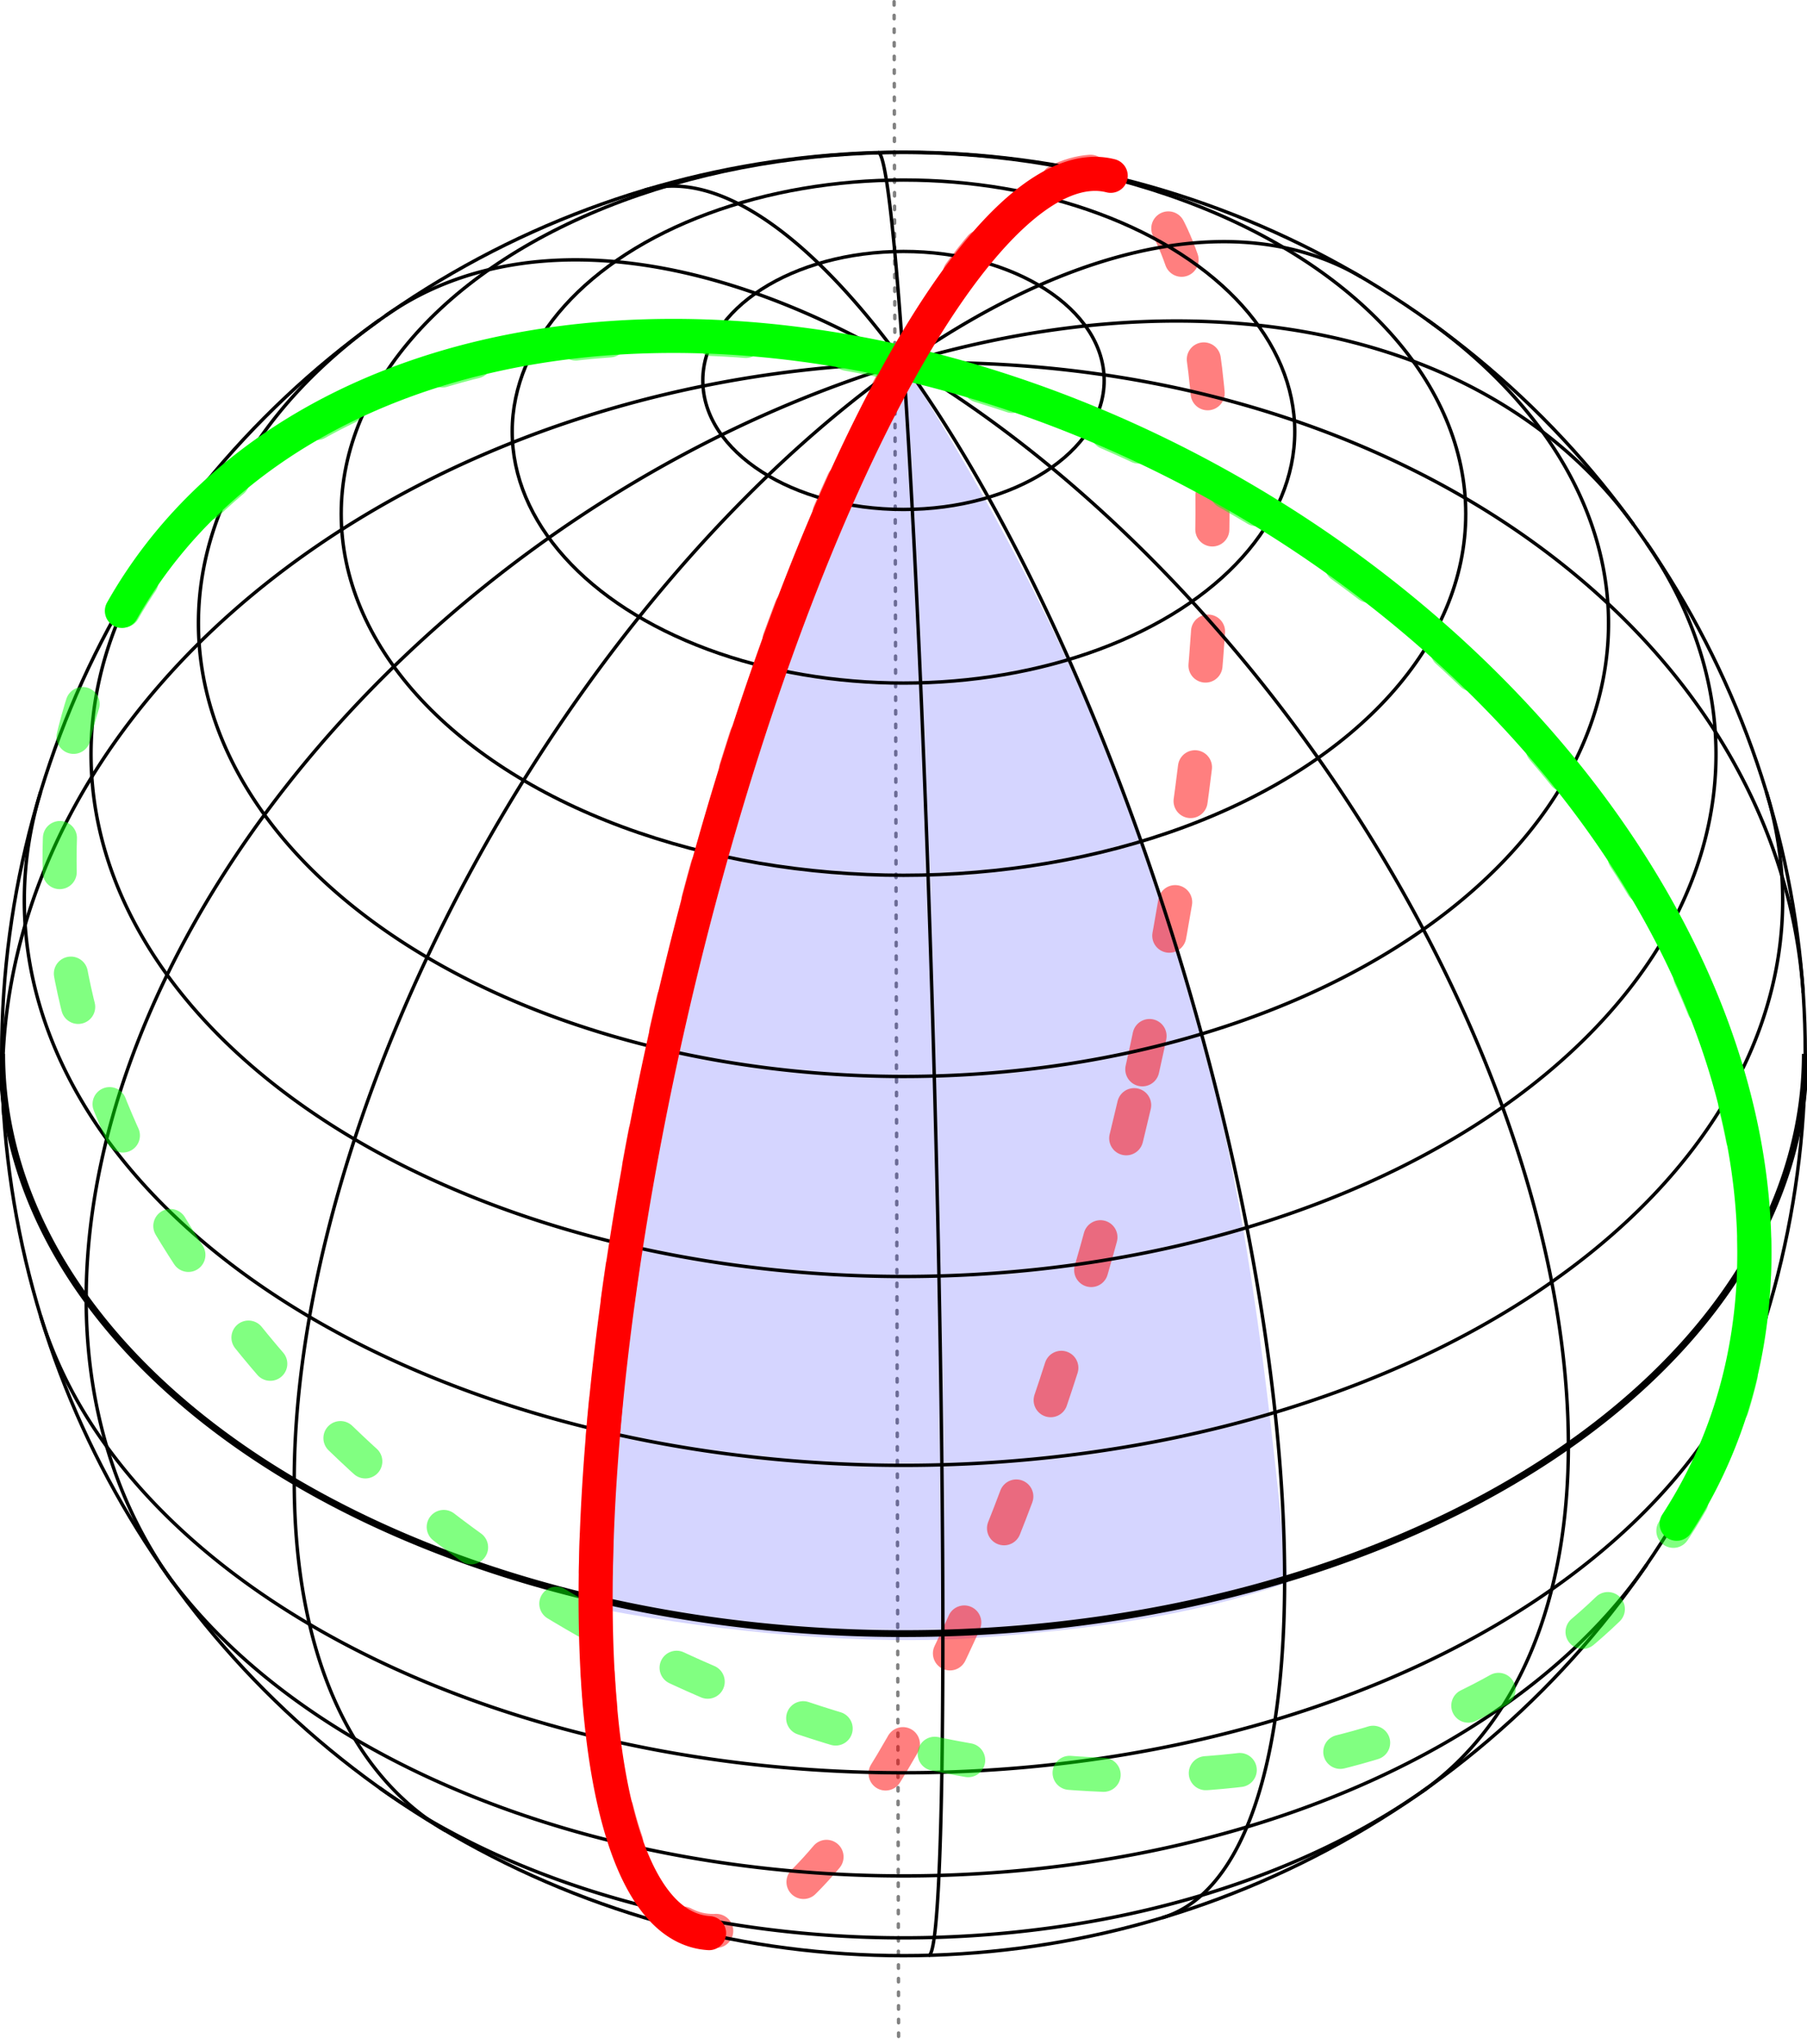 <?xml version="1.0" encoding="UTF-8" standalone="no"?>
<!-- Created with Inkscape (http://www.inkscape.org/) -->

<svg
   width="53.017mm"
   height="59.978mm"
   viewBox="0 0 53.017 59.978"
   version="1.1"
   id="svg1"
   inkscape:version="1.3.2 (091e20e, 2023-11-25, custom)"
   sodipodi:docname="2vennSphere.svg"
   inkscape:export-filename="2vennSphere.pdf"
   inkscape:export-xdpi="96"
   inkscape:export-ydpi="96"
   xmlns:inkscape="http://www.inkscape.org/namespaces/inkscape"
   xmlns:sodipodi="http://sodipodi.sourceforge.net/DTD/sodipodi-0.dtd"
   xmlns="http://www.w3.org/2000/svg"
   xmlns:svg="http://www.w3.org/2000/svg">
  <sodipodi:namedview
     id="namedview1"
     pagecolor="#ffffff"
     bordercolor="#999999"
     borderopacity="1"
     inkscape:showpageshadow="2"
     inkscape:pageopacity="0"
     inkscape:pagecheckerboard="0"
     inkscape:deskcolor="#d1d1d1"
     inkscape:document-units="mm"
     showgrid="true"
     inkscape:zoom="4"
     inkscape:cx="135.875"
     inkscape:cy="121.875"
     inkscape:window-width="3840"
     inkscape:window-height="1577"
     inkscape:window-x="-8"
     inkscape:window-y="-8"
     inkscape:window-maximized="1"
     inkscape:current-layer="svg1"
     inkscape:lockguides="false">
    <inkscape:grid
       id="grid1"
       units="cm"
       originx="-53.698"
       originy="-143.762"
       spacingx="10"
       spacingy="10"
       empcolor="#0099e5"
       empopacity="0.302"
       color="#0099e5"
       opacity="0.149"
       empspacing="5"
       dotted="false"
       gridanglex="30"
       gridanglez="30"
       visible="true" />
  </sodipodi:namedview>
  <defs
     id="defs1" />
  <g
     inkscape:label="Layer 1"
     inkscape:groupmode="layer"
     id="layer1"
     transform="translate(-53.698,-143.762)" />
  <path
     style="fill:#0000ff;fill-opacity:0.287;stroke:#000000;stroke-width:0.1;stroke-linecap:round;stroke-linejoin:round;stroke-dasharray:0.1, 0.3;stroke-dashoffset:0;stroke-opacity:0.496;paint-order:markers fill stroke"
     d="m 26.233,0.05 0.132,59.928"
     id="path364"
     sodipodi:nodetypes="cc" />
  <path
     style="fill:#0000ff;fill-opacity:0.166;stroke:none;stroke-width:3;stroke-linecap:round;stroke-linejoin:round;paint-order:markers fill stroke"
     d="m 17.016,47.096 c 3.638,0.721 7.541,1.152 11.179,0.992 3.219,-0.23 6.372,-0.55 9.591,-1.654 C 36.746,36.757 35.899,25.273 26.343,10.385 20.717,21.54 17.528,35.588 17.016,47.096 Z"
     id="path45"
     sodipodi:nodetypes="ccccc" />
  <ellipse
     style="fill:none;stroke:#ff0000;stroke-width:1;stroke-linecap:round;stroke-dasharray:1, 3;stroke-dashoffset:0;stroke-opacity:0.502"
     transform="rotate(13.168)"
     id="path345"
     cx="32.855"
     cy="23.993"
     rx="6.933"
     ry="26.458" />
  <g
     inkscape:label="WireframeSphere"
     transform="translate(61.764,32.246)"
     id="g52"
     style="display:inline" />
  <path
     sodipodi:cx="38.534695"
     sodipodi:cy="13.191407"
     sodipodi:rx="13.694037"
     sodipodi:ry="26.458334"
     sodipodi:type="arc"
     sodipodi:arc-type="arc"
     sodipodi:start="1.5707963"
     sodipodi:end="4.712389"
     sodipodi:open="true"
     d="M 38.535,39.65 A 13.694,26.458 0 0 1 26.675,26.421 a 13.694,26.458 0 0 1 0,-26.458 13.694,26.458 0 0 1 11.859,-13.229"
     style="fill:none;stroke:#000000;stroke-width:0.1;stroke-dasharray:none"
     transform="rotate(30.498)"
     id="path98" />
  <path
     sodipodi:cx="40.596245"
     sodipodi:cy="-3.2986188"
     sodipodi:rx="18.370281"
     sodipodi:ry="26.458334"
     sodipodi:type="arc"
     sodipodi:arc-type="arc"
     sodipodi:start="1.5707963"
     sodipodi:end="4.712389"
     sodipodi:open="true"
     d="m 40.596,23.16 a 18.37,26.458 0 0 1 -15.909,-13.229 18.37,26.458 0 0 1 0,-26.458 18.37,26.458 0 0 1 15.909,-13.229"
     style="fill:none;stroke:#000000;stroke-width:0.1;stroke-dasharray:none"
     transform="rotate(54.041)"
     id="path99" />
  <path
     sodipodi:cx="32.648525"
     sodipodi:cy="-24.351791"
     sodipodi:rx="20.249968"
     sodipodi:ry="26.458334"
     sodipodi:type="arc"
     sodipodi:arc-type="arc"
     sodipodi:start="1.5707963"
     sodipodi:end="4.712389"
     sodipodi:open="true"
     d="m 32.649,2.107 a 20.25,26.458 0 0 1 -17.537,-13.229 20.25,26.458 0 0 1 0,-26.458 20.25,26.458 0 0 1 17.537,-13.229"
     style="fill:none;stroke:#000000;stroke-width:0.1;stroke-dasharray:none"
     transform="rotate(86.114)"
     id="path100" />
  <path
     sodipodi:cx="3.9429426"
     sodipodi:cy="40.538734"
     sodipodi:rx="14.944328"
     sodipodi:ry="26.458334"
     sodipodi:type="arc"
     sodipodi:arc-type="arc"
     sodipodi:start="4.712389"
     sodipodi:end="1.5707963"
     sodipodi:open="true"
     d="M 3.943,14.08 A 14.944,26.458 0 0 1 18.887,40.539 14.944,26.458 0 0 1 3.943,66.997"
     style="fill:none;stroke:#000000;stroke-width:0.1;stroke-dasharray:none"
     transform="rotate(-35.049)"
     id="path102" />
  <path
     sodipodi:cx="16.513662"
     sodipodi:cy="37.232174"
     sodipodi:rx="8.5667362"
     sodipodi:ry="26.458334"
     sodipodi:type="arc"
     sodipodi:arc-type="arc"
     sodipodi:start="4.712389"
     sodipodi:end="1.5707963"
     sodipodi:open="true"
     d="m 16.514,10.774 a 8.567,26.458 0 0 1 8.567,26.458 8.567,26.458 0 0 1 -8.567,26.458"
     style="fill:none;stroke:#000000;stroke-width:0.1;stroke-dasharray:none"
     transform="rotate(-16.685)"
     id="path103" />
  <path
     sodipodi:cx="25.630392"
     sodipodi:cy="31.654682"
     sodipodi:rx="0.88508904"
     sodipodi:ry="26.458334"
     sodipodi:type="arc"
     sodipodi:arc-type="arc"
     sodipodi:start="4.712389"
     sodipodi:end="1.5707963"
     sodipodi:open="true"
     d="M 25.63,5.196 A 0.885,26.458 0 0 1 26.515,31.655 0.885,26.458 0 0 1 25.63,58.113"
     style="fill:none;stroke:#000000;stroke-width:0.1;stroke-dasharray:none"
     transform="rotate(-1.608)"
     id="path104" />
  <path
     sodipodi:cx="26.508333"
     sodipodi:cy="43.560249"
     sodipodi:rx="20.685959"
     sodipodi:ry="13.297677"
     sodipodi:type="arc"
     sodipodi:arc-type="arc"
     sodipodi:start="0.73307734"
     sodipodi:end="2.4085153"
     sodipodi:open="true"
     d="M 41.88,52.459 A 20.686,13.298 0 0 1 26.508,56.858 20.686,13.298 0 0 1 11.136,52.459"
     style="fill:none;stroke:#000000;stroke-width:0.1;stroke-dasharray:none"
     id="path105" />
  <path
     sodipodi:cx="26.508333"
     sodipodi:cy="39.717266"
     sodipodi:rx="23.838135"
     sodipodi:ry="15.323857"
     sodipodi:type="arc"
     sodipodi:arc-type="arc"
     sodipodi:start="0.41598277"
     sodipodi:end="2.7256099"
     sodipodi:open="true"
     d="M 48.314,45.909 A 23.838,15.324 0 0 1 26.508,55.041 23.838,15.324 0 0 1 4.703,45.909"
     style="fill:none;stroke:#000000;stroke-width:0.1;stroke-dasharray:none"
     id="path106" />
  <path
     sodipodi:cx="26.508333"
     sodipodi:cy="35.433308"
     sodipodi:rx="25.794968"
     sodipodi:ry="16.581686"
     sodipodi:type="arc"
     sodipodi:arc-type="arc"
     sodipodi:start="0.19270958"
     sodipodi:end="2.9488831"
     sodipodi:open="true"
     d="M 51.826,38.609 A 25.795,16.582 0 0 1 26.508,52.015 25.795,16.582 0 0 1 1.191,38.609"
     style="fill:none;stroke:#000000;stroke-width:0.1;stroke-dasharray:none"
     id="path107" />
  <path
     sodipodi:cx="26.508333"
     sodipodi:cy="30.923195"
     sodipodi:rx="26.458334"
     sodipodi:ry="17.008089"
     sodipodi:type="arc"
     sodipodi:arc-type="arc"
     sodipodi:start="0"
     sodipodi:end="3.1415927"
     sodipodi:open="true"
     d="M 52.967,30.923 A 26.458,17.008 0 0 1 39.737,45.653 a 26.458,17.008 0 0 1 -26.458,0 A 26.458,17.008 0 0 1 0.05,30.923"
     style="fill:none;stroke:#000000;stroke-width:0.2;stroke-dasharray:none"
     id="path108" />
  <path
     sodipodi:cx="26.508333"
     sodipodi:cy="26.413084"
     sodipodi:rx="25.794968"
     sodipodi:ry="16.581686"
     sodipodi:type="arc"
     sodipodi:arc-type="arc"
     sodipodi:start="6.0904757"
     sodipodi:end="3.3343022"
     sodipodi:open="true"
     d="M 51.826,23.237 A 25.795,16.582 0 0 1 40.813,40.211 25.795,16.582 0 0 1 12.203,40.211 25.795,16.582 0 0 1 1.191,23.237"
     style="fill:none;stroke:#000000;stroke-width:0.1;stroke-dasharray:none"
     id="path109" />
  <path
     sodipodi:cx="26.508333"
     sodipodi:cy="22.129128"
     sodipodi:rx="23.838135"
     sodipodi:ry="15.323857"
     sodipodi:type="arc"
     sodipodi:arc-type="arc"
     sodipodi:start="5.8672025"
     sodipodi:end="3.5575754"
     sodipodi:open="true"
     d="m 48.314,15.937 a 23.838,15.324 0 0 1 -7.147,18.277 23.838,15.324 0 0 1 -29.316,10e-7 23.838,15.324 0 0 1 -7.147,-18.277"
     style="fill:none;stroke:#000000;stroke-width:0.1;stroke-dasharray:none"
     id="path110" />
  <path
     sodipodi:cx="26.508333"
     sodipodi:cy="18.286142"
     sodipodi:rx="20.685959"
     sodipodi:ry="13.297677"
     sodipodi:type="arc"
     sodipodi:arc-type="arc"
     sodipodi:start="5.550108"
     sodipodi:end="3.87467"
     sodipodi:open="true"
     d="M 41.88,9.388 A 20.686,13.298 0 0 1 40.878,27.852 20.686,13.298 0 0 1 12.138,27.852 20.686,13.298 0 0 1 11.136,9.388"
     style="fill:none;stroke:#000000;stroke-width:0.1;stroke-dasharray:none"
     id="path111" />
  <ellipse
     style="fill:none;stroke:#000000;stroke-width:0.1;stroke-dasharray:none"
     id="path112"
     cx="26.508"
     cy="15.077"
     rx="16.497"
     ry="10.605" />
  <ellipse
     style="fill:none;stroke:#000000;stroke-width:0.1;stroke-dasharray:none"
     id="path113"
     cx="26.508"
     cy="12.662"
     rx="11.48"
     ry="7.38" />
  <ellipse
     style="fill:none;stroke:#000000;stroke-width:0.1;stroke-dasharray:none"
     id="path114"
     cx="26.508"
     cy="11.163"
     rx="5.888"
     ry="3.785" />
  <circle
     style="fill:none;stroke:#000000;stroke-width:0.1;stroke-dasharray:none"
     id="path115"
     cx="26.508"
     cy="30.923"
     r="26.458" />
  <ellipse
     style="display:inline;fill:none;stroke:#00ff00;stroke-width:1;stroke-linecap:round;stroke-dasharray:1, 3;stroke-dashoffset:0;stroke-opacity:0.496"
     transform="rotate(-60.48)"
     id="path348"
     cx="-13.872"
     cy="38.435"
     rx="19.047"
     ry="26.458" />
  <path
     style="fill:none;stroke:#00ff00;stroke-width:1;stroke-linecap:round;stroke-dasharray:none;stroke-dashoffset:0;stroke-opacity:1"
     transform="rotate(-60.48)"
     id="ellipse364"
     sodipodi:type="arc"
     sodipodi:cx="-13.814523"
     sodipodi:cy="38.402805"
     sodipodi:rx="19.046934"
     sodipodi:ry="26.458334"
     sodipodi:start="4.7112906"
     sodipodi:end="1.6155314"
     sodipodi:open="true"
     sodipodi:arc-type="arc"
     d="M -13.835,11.944 A 19.047,26.458 0 0 1 2.814,25.5 19.047,26.458 0 0 1 2.393,52.301 19.047,26.458 0 0 1 -14.666,64.835" />
  <path
     style="fill:none;stroke:#ff0000;stroke-width:1;stroke-linecap:round;stroke-dasharray:none;stroke-dashoffset:0;stroke-opacity:1"
     transform="rotate(13.168)"
     id="ellipse363"
     sodipodi:type="arc"
     sodipodi:cx="32.869671"
     sodipodi:cy="24.05736"
     sodipodi:rx="6.9331532"
     sodipodi:ry="26.458334"
     sodipodi:start="1.5262405"
     sodipodi:end="4.7175873"
     sodipodi:open="true"
     sodipodi:arc-type="arc"
     d="M 33.178,50.489 A 6.933,26.458 0 0 1 26.965,37.922 6.933,26.458 0 0 1 26.826,11.09 6.933,26.458 0 0 1 32.906,-2.401" />
</svg>
